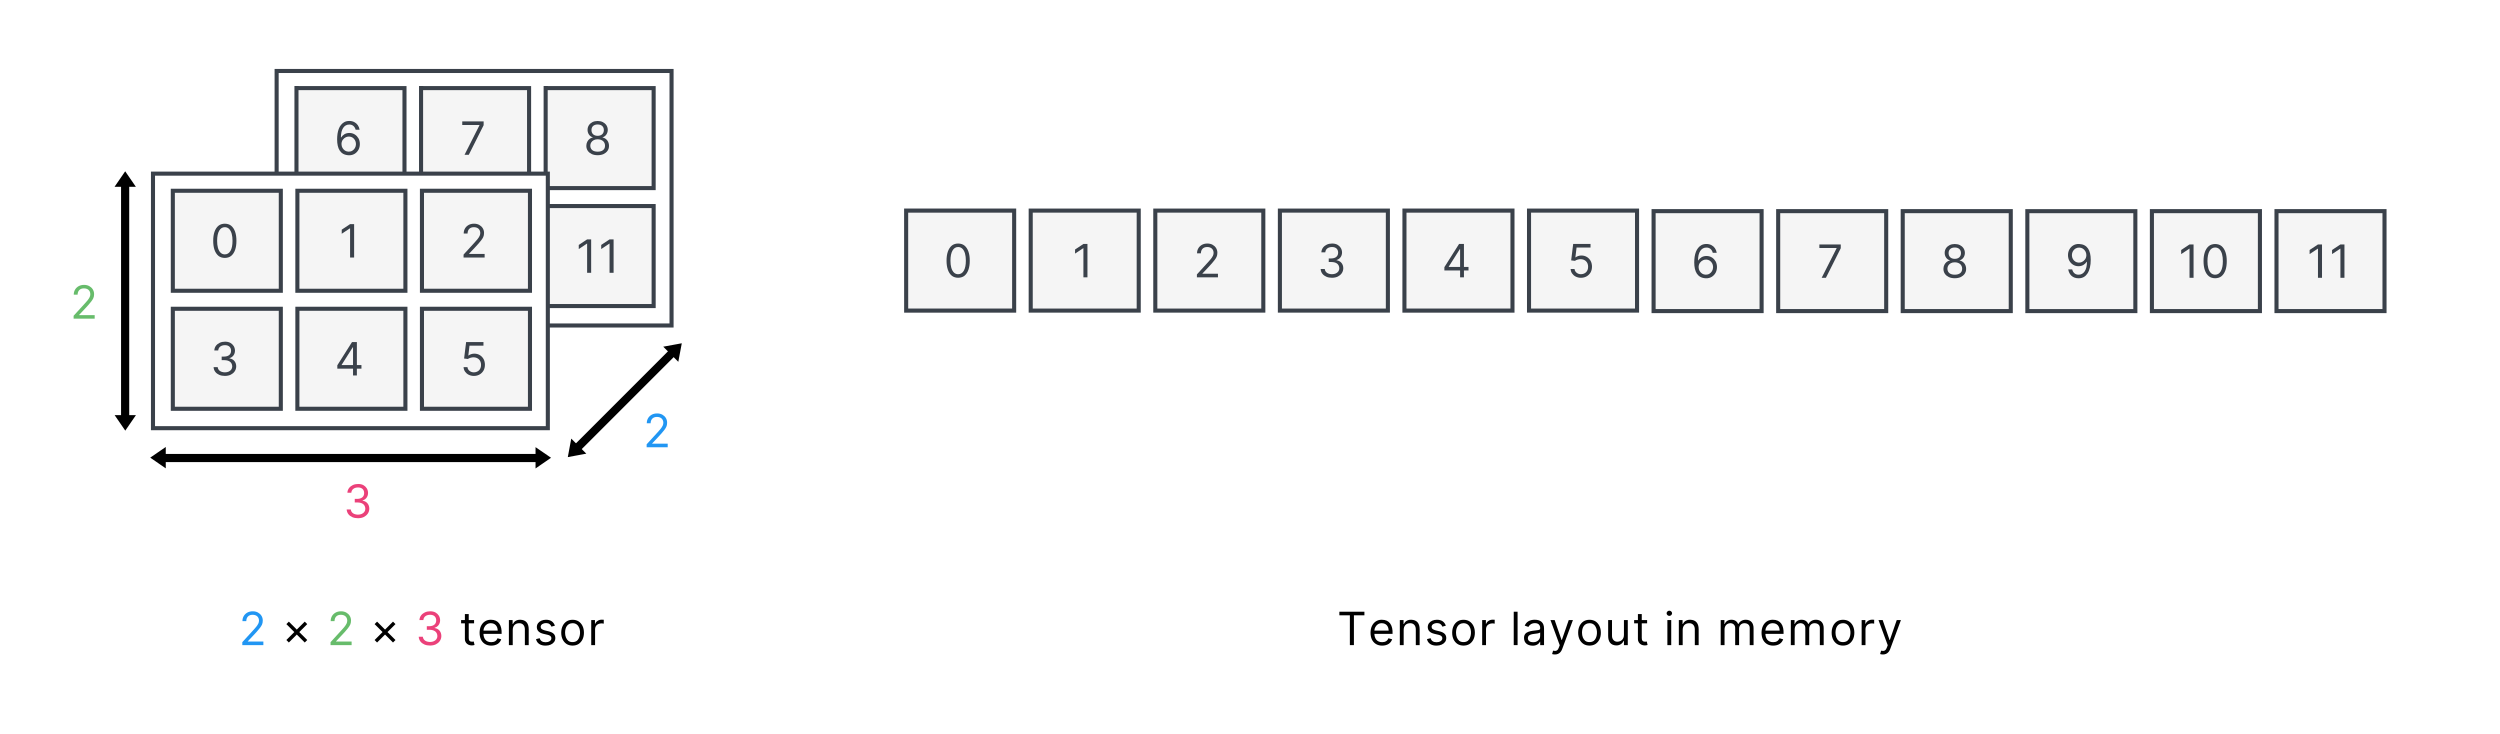 <svg xmlns="http://www.w3.org/2000/svg" xmlns:xlink="http://www.w3.org/1999/xlink" xmlns:lucid="lucid" width="920" height="270"><g transform="translate(-13 -9)" lucid:page-tab-id="0_0"><path d="M0 0h937.37v290.36H0z" fill="#fff"/><path d="M114.8 35.12h145.33v93.66H114.8z" stroke="#3a414a" stroke-width="1.5" fill="#fff"/><path d="M122.1 84.83h39.75v36.8H122.1z" stroke="#3a414a" stroke-width="1.5" fill="#f5f5f5"/><path d="M122.52 80.9a6 6 0 0 1 6-6h25.8a6 6 0 0 1 6 6v46.95a6 6 0 0 1-6 6h-25.8a6 6 0 0 1-6-6z" stroke="#000" stroke-opacity="0" fill="#fff" fill-opacity="0"/><use xlink:href="#a" transform="matrix(1,0,0,1,127.523,79.911) translate(8.457 29.472)"/><path d="M167.95 84.83h39.75v36.8h-39.75z" stroke="#3a414a" stroke-width="1.5" fill="#f5f5f5"/><path d="M168.37 80.9a6 6 0 0 1 6-6h25.8a6 6 0 0 1 6 6v46.95a6 6 0 0 1-6 6h-25.8a6 6 0 0 1-6-6z" stroke="#000" stroke-opacity="0" fill="#fff" fill-opacity="0"/><use xlink:href="#b" transform="matrix(1,0,0,1,173.368,79.911) translate(4.316 29.472)"/><path d="M213.8 84.83h39.74v36.8H213.8z" stroke="#3a414a" stroke-width="1.5" fill="#f5f5f5"/><path d="M214.2 80.9a6 6 0 0 1 6-6H246a6 6 0 0 1 6 6v46.95a6 6 0 0 1-6 6h-25.8a6 6 0 0 1-6-6z" stroke="#000" stroke-opacity="0" fill="#fff" fill-opacity="0"/><use xlink:href="#c" transform="matrix(1,0,0,1,219.212,79.911) translate(5.742 29.472)"/><path d="M122.1 41.41l39.75.02v36.8H122.1z" stroke="#3a414a" stroke-width="1.5" fill="#f5f5f5"/><path d="M122.52 37.5a6 6 0 0 1 6-6h25.8a6 6 0 0 1 6 6v46.93a6 6 0 0 1-6 6h-25.8a6 6 0 0 1-6-6z" stroke="#000" stroke-opacity="0" fill="#fff" fill-opacity="0"/><use xlink:href="#d" transform="matrix(1,0,0,1,127.523,36.496) translate(8.457 29.472)"/><path d="M167.95 41.41l39.75.02v36.8h-39.75z" stroke="#3a414a" stroke-width="1.5" fill="#f5f5f5"/><path d="M168.37 37.5a6 6 0 0 1 6-6h25.8a6 6 0 0 1 6 6v46.93a6 6 0 0 1-6 6h-25.8a6 6 0 0 1-6-6z" stroke="#000" stroke-opacity="0" fill="#fff" fill-opacity="0"/><use xlink:href="#e" transform="matrix(1,0,0,1,173.368,36.496) translate(8.924 29.472)"/><path d="M213.8 41.41l39.74.02v36.8H213.8z" stroke="#3a414a" stroke-width="1.5" fill="#f5f5f5"/><path d="M214.2 37.5a6 6 0 0 1 6-6H246a6 6 0 0 1 6 6v46.93a6 6 0 0 1-6 6h-25.8a6 6 0 0 1-6-6z" stroke="#000" stroke-opacity="0" fill="#fff" fill-opacity="0"/><use xlink:href="#f" transform="matrix(1,0,0,1,219.212,36.496) translate(8.52 29.472)"/><path d="M69.3 72.9H214.6v93.67H69.3z" stroke="#3a414a" stroke-width="1.5" fill="#fff"/><path d="M50.4 217.93a6 6 0 0 1 6-6h223.74a6 6 0 0 1 6 6v46.94a6 6 0 0 1-6 6H56.4a6 6 0 0 1-6-6z" stroke="#000" stroke-opacity="0" fill="#fff" fill-opacity="0"/><use xlink:href="#g" transform="matrix(1,0,0,1,55.394,216.929) translate(45.5 29.472)"/><use xlink:href="#h" transform="matrix(1,0,0,1,55.394,216.929) translate(61.258 29.472)"/><use xlink:href="#i" transform="matrix(1,0,0,1,55.394,216.929) translate(77.975 29.472)"/><use xlink:href="#h" transform="matrix(1,0,0,1,55.394,216.929) translate(93.732 29.472)"/><use xlink:href="#j" transform="matrix(1,0,0,1,55.394,216.929) translate(110.449 29.472)"/><use xlink:href="#k" transform="matrix(1,0,0,1,55.394,216.929) translate(126.763 29.472)"/><path d="M59.8 76.8V164h-1.5V76.8z" stroke="#000" stroke-width="1.5" fill="none"/><path d="M25.2 97.8a6 6 0 0 1 6-6H57a6 6 0 0 1 6 6v46.95a6 6 0 0 1-6 6H31.2a6 6 0 0 1-6-6z" stroke="#000" stroke-opacity="0" fill="#fff" fill-opacity="0"/><use xlink:href="#l" transform="matrix(1,0,0,1,30.197,96.809) translate(8.621 29.472)"/><path d="M210.27 178.3H72.35v-1.5h137.92z" stroke="#000" stroke-width="1.5" fill="none"/><path d="M210.58 174.5v5.94l4.32-2.98zM73.5 180.4v-5.96l-4.33 2.97zM56.1 77.25h5.95l-2.98-4.33zM62.08 162.26h-5.95l2.97 4.33z" stroke="#000"/><path d="M125.98 179.7a6 6 0 0 1 6-6h25.8a6 6 0 0 1 6 6v26.23a6 6 0 0 1-6 6h-25.8a6 6 0 0 1-6-6z" stroke="#000" stroke-opacity="0" fill="#fff" fill-opacity="0"/><use xlink:href="#m" transform="matrix(1,0,0,1,130.984,178.699) translate(8.343 20.847)"/><path d="M76.6 79.2h39.74V116H76.6z" stroke="#3a414a" stroke-width="1.5" fill="#f5f5f5"/><path d="M77 75.3a6 6 0 0 1 6-6h25.8a6 6 0 0 1 6 6v46.93a6 6 0 0 1-6 6H83a6 6 0 0 1-6-6z" stroke="#000" stroke-opacity="0" fill="#fff" fill-opacity="0"/><use xlink:href="#n" transform="matrix(1,0,0,1,82.009,74.291) translate(8.444 29.472)"/><path d="M122.44 79.2h39.75V116h-39.76z" stroke="#3a414a" stroke-width="1.5" fill="#f5f5f5"/><path d="M122.85 75.3a6 6 0 0 1 6-6h25.8a6 6 0 0 1 6 6v46.93a6 6 0 0 1-6 6h-25.8a6 6 0 0 1-6-6z" stroke="#000" stroke-opacity="0" fill="#fff" fill-opacity="0"/><use xlink:href="#o" transform="matrix(1,0,0,1,127.854,74.291) translate(9.871 29.472)"/><path d="M168.28 79.2h39.75V116h-39.75z" stroke="#3a414a" stroke-width="1.5" fill="#f5f5f5"/><path d="M168.7 75.3a6 6 0 0 1 6-6h25.8a6 6 0 0 1 6 6v46.93a6 6 0 0 1-6 6h-25.8a6 6 0 0 1-6-6z" stroke="#000" stroke-opacity="0" fill="#fff" fill-opacity="0"/><use xlink:href="#p" transform="matrix(1,0,0,1,173.699,74.291) translate(8.621 29.472)"/><path d="M76.6 122.63h39.74v36.8H76.6z" stroke="#3a414a" stroke-width="1.5" fill="#f5f5f5"/><path d="M77 118.7a6 6 0 0 1 6-6h25.8a6 6 0 0 1 6 6v46.94a6 6 0 0 1-6 6H83a6 6 0 0 1-6-6z" stroke="#000" stroke-opacity="0" fill="#fff" fill-opacity="0"/><use xlink:href="#q" transform="matrix(1,0,0,1,82.009,117.707) translate(8.343 29.472)"/><path d="M122.44 122.63h39.75v36.8h-39.76z" stroke="#3a414a" stroke-width="1.5" fill="#f5f5f5"/><path d="M122.85 118.7a6 6 0 0 1 6-6h25.8a6 6 0 0 1 6 6v46.94a6 6 0 0 1-6 6h-25.8a6 6 0 0 1-6-6z" stroke="#000" stroke-opacity="0" fill="#fff" fill-opacity="0"/><use xlink:href="#r" transform="matrix(1,0,0,1,127.854,117.707) translate(8.293 29.472)"/><path d="M168.28 122.63h39.75v36.8h-39.75z" stroke="#3a414a" stroke-width="1.5" fill="#f5f5f5"/><path d="M168.7 118.7a6 6 0 0 1 6-6h25.8a6 6 0 0 1 6 6v46.94a6 6 0 0 1-6 6h-25.8a6 6 0 0 1-6-6z" stroke="#000" stroke-opacity="0" fill="#fff" fill-opacity="0"/><use xlink:href="#s" transform="matrix(1,0,0,1,173.699,117.707) translate(8.596 29.472)"/><path d="M262.06 138.22l-37 37-1.07-1.05 37-37z" stroke="#000" stroke-width="1.5" fill="none"/><path d="M258.1 136.9l4.2 4.22.97-5.17zM227.74 175.63l-4.2-4.2-.96 5.16z" stroke="#000"/><path d="M236.07 145.12a6 6 0 0 1 6-6h25.8a6 6 0 0 1 6 6v46.93a6 6 0 0 1-6 6h-25.8a6 6 0 0 1-6-6z" stroke="#000" stroke-opacity="0" fill="#fff" fill-opacity="0"/><use xlink:href="#t" transform="matrix(1,0,0,1,241.071,144.116) translate(8.621 29.472)"/><path d="M346.46 86.5h39.75v36.8h-39.74z" stroke="#3a414a" stroke-width="1.5" fill="#f5f5f5"/><path d="M346.88 82.6a6 6 0 0 1 6-6h25.8a6 6 0 0 1 6 6v46.93a6 6 0 0 1-6 6h-25.8a6 6 0 0 1-6-6z" stroke="#000" stroke-opacity="0" fill="#fff" fill-opacity="0"/><use xlink:href="#n" transform="matrix(1,0,0,1,351.876,81.591) translate(8.444 29.472)"/><path d="M392.3 86.5h39.75v36.8H392.3z" stroke="#3a414a" stroke-width="1.5" fill="#f5f5f5"/><path d="M392.72 82.6a6 6 0 0 1 6-6h25.8a6 6 0 0 1 6 6v46.93a6 6 0 0 1-6 6h-25.8a6 6 0 0 1-6-6z" stroke="#000" stroke-opacity="0" fill="#fff" fill-opacity="0"/><use xlink:href="#o" transform="matrix(1,0,0,1,397.72,81.591) translate(9.871 29.472)"/><path d="M438.15 86.5h39.75v36.8h-39.75z" stroke="#3a414a" stroke-width="1.5" fill="#f5f5f5"/><path d="M438.56 82.6a6 6 0 0 1 6-6h25.8a6 6 0 0 1 6 6v46.93a6 6 0 0 1-6 6h-25.8a6 6 0 0 1-6-6z" stroke="#000" stroke-opacity="0" fill="#fff" fill-opacity="0"/><use xlink:href="#p" transform="matrix(1,0,0,1,443.565,81.591) translate(8.621 29.472)"/><path d="M484 86.5h39.74v36.8H484z" stroke="#3a414a" stroke-width="1.5" fill="#f5f5f5"/><path d="M484.4 82.6a6 6 0 0 1 6-6h25.8a6 6 0 0 1 6 6v46.93a6 6 0 0 1-6 6h-25.8a6 6 0 0 1-6-6z" stroke="#000" stroke-opacity="0" fill="#fff" fill-opacity="0"/><use xlink:href="#q" transform="matrix(1,0,0,1,489.41,81.591) translate(8.343 29.472)"/><path d="M529.84 86.5h39.75v36.8h-39.76z" stroke="#3a414a" stroke-width="1.5" fill="#f5f5f5"/><path d="M530.25 82.6a6 6 0 0 1 6-6h25.8a6 6 0 0 1 6 6v46.93a6 6 0 0 1-6 6h-25.8a6 6 0 0 1-6-6z" stroke="#000" stroke-opacity="0" fill="#fff" fill-opacity="0"/><use xlink:href="#r" transform="matrix(1,0,0,1,535.254,81.591) translate(8.293 29.472)"/><path d="M575.68 86.5h39.75v36.8h-39.75z" stroke="#3a414a" stroke-width="1.5" fill="#f5f5f5"/><path d="M576.1 82.6a6 6 0 0 1 6-6h25.8a6 6 0 0 1 6 6v46.93a6 6 0 0 1-6 6h-25.8a6 6 0 0 1-6-6z" stroke="#000" stroke-opacity="0" fill="#fff" fill-opacity="0"/><use xlink:href="#s" transform="matrix(1,0,0,1,581.099,81.591) translate(8.596 29.472)"/><path d="M621.52 86.7h39.75v36.78h-39.75z" stroke="#3a414a" stroke-width="1.5" fill="#f5f5f5"/><path d="M621.94 82.77a6 6 0 0 1 6-6h25.8a6 6 0 0 1 6 6v46.94a6 6 0 0 1-6 6h-25.8a6 6 0 0 1-6-6z" stroke="#000" stroke-opacity="0" fill="#fff" fill-opacity="0"/><use xlink:href="#d" transform="matrix(1,0,0,1,626.944,81.769) translate(8.457 29.472)"/><path d="M667.37 86.7h39.75v36.78h-39.75z" stroke="#3a414a" stroke-width="1.5" fill="#f5f5f5"/><path d="M667.8 82.77a6 6 0 0 1 6-6h25.78a6 6 0 0 1 6 6v46.94a6 6 0 0 1-6 6h-25.8a6 6 0 0 1-6-6z" stroke="#000" stroke-opacity="0" fill="#fff" fill-opacity="0"/><use xlink:href="#e" transform="matrix(1,0,0,1,672.789,81.769) translate(8.924 29.472)"/><path d="M713.2 86.7h39.76v36.78H713.2z" stroke="#3a414a" stroke-width="1.5" fill="#f5f5f5"/><path d="M713.63 82.77a6 6 0 0 1 6-6h25.8a6 6 0 0 1 6 6v46.94a6 6 0 0 1-6 6h-25.8a6 6 0 0 1-6-6z" stroke="#000" stroke-opacity="0" fill="#fff" fill-opacity="0"/><use xlink:href="#f" transform="matrix(1,0,0,1,718.633,81.769) translate(8.52 29.472)"/><path d="M759.06 86.7h39.75v36.78h-39.74z" stroke="#3a414a" stroke-width="1.5" fill="#f5f5f5"/><path d="M759.48 82.77a6 6 0 0 1 6-6h25.8a6 6 0 0 1 6 6v46.94a6 6 0 0 1-6 6h-25.8a6 6 0 0 1-6-6z" stroke="#000" stroke-opacity="0" fill="#fff" fill-opacity="0"/><use xlink:href="#a" transform="matrix(1,0,0,1,764.478,81.769) translate(8.457 29.472)"/><path d="M804.9 86.7h39.75v36.78H804.9z" stroke="#3a414a" stroke-width="1.5" fill="#f5f5f5"/><path d="M805.32 82.77a6 6 0 0 1 6-6h25.8a6 6 0 0 1 6 6v46.94a6 6 0 0 1-6 6h-25.8a6 6 0 0 1-6-6z" stroke="#000" stroke-opacity="0" fill="#fff" fill-opacity="0"/><use xlink:href="#b" transform="matrix(1,0,0,1,810.323,81.769) translate(4.316 29.472)"/><path d="M850.75 86.7h39.75v36.78h-39.75z" stroke="#3a414a" stroke-width="1.5" fill="#f5f5f5"/><path d="M851.17 82.77a6 6 0 0 1 6-6h25.8a6 6 0 0 1 6 6v46.94a6 6 0 0 1-6 6h-25.8a6 6 0 0 1-6-6z" stroke="#000" stroke-opacity="0" fill="#fff" fill-opacity="0"/><g><use xlink:href="#c" transform="matrix(1,0,0,1,856.167,81.769) translate(5.742 29.472)"/></g><path d="M491.34 217.93a6 6 0 0 1 6-6h223.74a6 6 0 0 1 6 6v46.94a6 6 0 0 1-6 6H497.34a6 6 0 0 1-6-6z" stroke="#000" stroke-opacity="0" fill="#fff" fill-opacity="0"/><g><use xlink:href="#u" transform="matrix(1,0,0,1,496.339,216.929) translate(8.732 29.472)"/><use xlink:href="#v" transform="matrix(1,0,0,1,496.339,216.929) translate(72.419 29.472)"/><use xlink:href="#w" transform="matrix(1,0,0,1,496.339,216.929) translate(128.96 29.472)"/><use xlink:href="#x" transform="matrix(1,0,0,1,496.339,216.929) translate(148.581 29.472)"/></g><defs><path fill="#3a414a" d="M1328-984c-104 151-259 272-504 272-262 0-453-148-556-328-113-197-116-494-4-696 107-193 308-353 600-340 515 23 711 405 712 968 1 348-66 637-200 841C1262-95 1095 28 832 28c-367 0-581-222-636-544h244c42 179 171 327 392 324 158 0 282-69 374-207s138-333 138-585h-16zm-236-807c-129-84-323-85-454-3-120 76-217 217-218 402 1 184 92 325 212 398 109 71 275 82 401 24 152-74 275-212 275-426 0-179-99-319-216-395" id="y"/><use transform="matrix(0.006,0,0,0.006,0,0)" xlink:href="#y" id="a"/><path fill="#3a414a" d="M932-2048V0H684v-1788h-12l-500 332v-252l512-340h248" id="z"/><path fill="#3a414a" d="M1265-96C1065 66 695 66 495-96c-222-180-329-510-327-928-2-417 106-748 328-928 201-163 567-163 768 0 222 180 330 511 328 928 2 418-105 748-327 928zm-385-96c149 0 265-72 348-216s124-349 124-616c1-322-63-589-218-738-70-65-155-98-254-98-148 0-264 72-347 218s-125 352-125 618c-1 322 63 587 218 735 70 65 155 97 254 97" id="A"/><g id="b"><use transform="matrix(0.006,0,0,0.006,0,0)" xlink:href="#z"/><use transform="matrix(0.006,0,0,0.006,8.258,0)" xlink:href="#A"/></g><g id="c"><use transform="matrix(0.006,0,0,0.006,0,0)" xlink:href="#z"/><use transform="matrix(0.006,0,0,0.006,8.258,0)" xlink:href="#z"/></g><path fill="#3a414a" d="M428-1068c104-152 260-272 504-272 263 0 452 148 556 328 114 198 115 497 3 700-107 194-308 352-599 340C375 6 181-380 180-944c2-496 125-879 434-1057 171-99 440-99 616-7 172 86 296 254 330 472h-244c-44-175-171-324-392-320-159 0-283 69-374 207s-137 332-138 581h16zm236 811c129 84 325 87 454 2 122-75 217-217 218-405-1-183-94-323-212-398-110-70-274-83-401-24-152 74-275 211-275 426 0 181 98 322 216 399" id="B"/><use transform="matrix(0.006,0,0,0.006,0,0)" xlink:href="#B" id="d"/><path fill="#3a414a" d="M276 0l916-1812v-16H136v-220h1312v232L536 0H276" id="C"/><use transform="matrix(0.006,0,0,0.006,0,0)" xlink:href="#C" id="e"/><path fill="#3a414a" d="M1488-1532c1 220-138 414-320 456v12c233 53 396 246 396 520 0 248-151 410-334 498-200 96-526 95-726 0-184-88-330-248-332-498-1-189 85-337 194-426 60-50 127-81 202-94v-12c-185-41-323-234-320-456 1-232 135-388 300-473 180-92 458-93 638 0 165 85 298 242 302 473zM416-556c7 251 191 364 452 364s452-115 452-364c0-253-192-392-452-396-181-3-322 79-394 191-39 59-59 128-58 205zm452-1304c-228 0-380 119-380 344s154 352 380 352 380-129 380-352c0-222-153-344-380-344" id="D"/><use transform="matrix(0.006,0,0,0.006,0,0)" xlink:href="#D" id="f"/><path fill="#2196f3" d="M844-1860c-242 0-383 145-388 388H220c0-257 136-434 310-528 183-98 461-100 641 0 164 90 297 257 297 492 0 209-70 314-180 460-195 257-508 562-736 812v16h952V0H212v-180l676-740c128-145 234-249 310-408 25-57 38-117 38-180-7-228-163-352-392-352" id="E"/><use transform="matrix(0.006,0,0,0.006,0,0)" xlink:href="#E" id="g"/><path d="M1416-160L288-1288l152-152L1568-312zm-976 0L288-312l1128-1128 152 152" id="F"/><use transform="matrix(0.006,0,0,0.006,0,0)" xlink:href="#F" id="h"/><path fill="#67bc6b" d="M844-1860c-242 0-383 145-388 388H220c0-257 136-434 310-528 183-98 461-100 641 0 164 90 297 257 297 492 0 209-70 314-180 460-195 257-508 562-736 812v16h952V0H212v-180l676-740c128-145 234-249 310-408 25-57 38-117 38-180-7-228-163-352-392-352" id="G"/><use transform="matrix(0.006,0,0,0.006,0,0)" xlink:href="#G" id="i"/><path fill="#eb417a" d="M1184-1048c243 35 412 221 412 492-3 250-156 418-337 508-196 98-506 99-707 8-185-81-330-235-344-472h252c25 214 205 314 440 320 178 1 320-68 394-174 39-55 58-118 58-190-11-265-203-381-484-384H704v-220h164c240-5 412-121 412-356 0-222-147-344-372-344-224 0-399 110-416 324H252c10-235 160-389 336-472 189-89 475-91 650 8 157 89 278 249 282 472 1 242-143 408-336 464v16" id="H"/><use transform="matrix(0.006,0,0,0.006,0,0)" xlink:href="#H" id="j"/><path d="M884-1536v200H88v-200h796zM912-8C806 31 647 29 540-23 419-82 320-195 320-376v-1528h236v1464c-3 157 61 231 204 232 42 1 74-6 104-12" id="I"/><path d="M1472-356c-81 240-294 384-612 388-314 0-521-155-630-374-113-227-112-601 0-830 106-217 302-384 606-384 475 0 684 339 660 868H312v-204h944c-7-269-152-447-420-452-198-4-333 114-401 250-58 110-57 222-55 374 4 329 162 540 480 540 202 0 327-90 384-240" id="J"/><path d="M844-1344c-250 5-392 162-392 420V0H216v-1536h228v240h20c73-154 217-263 448-260 349 8 519 217 520 580V0h-236v-960c3-231-128-388-352-384" id="K"/><path d="M728-176c184 3 360-85 360-240 0-133-100-185-228-216l-256-60c-141-33-244-86-310-156-120-119-130-353-24-494 95-127 270-214 490-214 302 0 467 146 544 364l-212 60c-51-127-146-220-332-220-162 0-326 82-328 228 0 59 21 105 64 139 86 72 291 106 428 141s240 84 307 152c125 117 132 357 25 500C1155-57 969 34 732 32c-311 1-533-140-584-400l224-56c41 161 158 245 356 248" id="L"/><path d="M1204-67C1004 62 676 62 476-67S143-436 144-760c-1-326 132-568 332-697s528-129 728 0 333 371 332 697c1 324-133 564-332 693zM580-261c128 104 389 100 520 0 184-140 253-512 151-786-62-165-189-298-411-297-325 7-460 262-460 584 0 217 75 397 200 499" id="M"/><path d="M840-1332c-228 7-388 135-388 360V0H216v-1536h228v232h16c48-143 212-258 400-256 29 0 98 1 124 4v240c-30-6-100-18-144-16" id="N"/><g id="k"><use transform="matrix(0.006,0,0,0.006,0,0)" xlink:href="#I"/><use transform="matrix(0.006,0,0,0.006,6.465,0)" xlink:href="#J"/><use transform="matrix(0.006,0,0,0.006,16.818,0)" xlink:href="#K"/><use transform="matrix(0.006,0,0,0.006,27.222,0)" xlink:href="#L"/><use transform="matrix(0.006,0,0,0.006,36.515,0)" xlink:href="#M"/><use transform="matrix(0.006,0,0,0.006,47.121,0)" xlink:href="#N"/></g><use transform="matrix(0.006,0,0,0.006,0,0)" xlink:href="#G" id="l"/><use transform="matrix(0.006,0,0,0.006,0,0)" xlink:href="#H" id="m"/><use transform="matrix(0.006,0,0,0.006,0,0)" xlink:href="#A" id="n"/><use transform="matrix(0.006,0,0,0.006,0,0)" xlink:href="#z" id="o"/><path fill="#3a414a" d="M844-1860c-242 0-383 145-388 388H220c0-257 136-434 310-528 183-98 461-100 641 0 164 90 297 257 297 492 0 209-70 314-180 460-195 257-508 562-736 812v16h952V0H212v-180l676-740c128-145 234-249 310-408 25-57 38-117 38-180-7-228-163-352-392-352" id="O"/><use transform="matrix(0.006,0,0,0.006,0,0)" xlink:href="#O" id="p"/><path fill="#3a414a" d="M1184-1048c243 35 412 221 412 492-3 250-156 418-337 508-196 98-506 99-707 8-185-81-330-235-344-472h252c25 214 205 314 440 320 178 1 320-68 394-174 39-55 58-118 58-190-11-265-203-381-484-384H704v-220h164c240-5 412-121 412-356 0-222-147-344-372-344-224 0-399 110-416 324H252c10-235 160-389 336-472 189-89 475-91 650 8 157 89 278 249 282 472 1 242-143 408-336 464v16" id="P"/><use transform="matrix(0.006,0,0,0.006,0,0)" xlink:href="#P" id="q"/><path fill="#3a414a" d="M164-420v-204l900-1424h148v316h-100L432-656v16h1212v220H164zM1128 0v-2048h236V0h-236" id="Q"/><use transform="matrix(0.006,0,0,0.006,0,0)" xlink:href="#Q" id="r"/><path fill="#3a414a" d="M520-1224c78-63 216-117 356-116 273 1 465 148 568 334 110 199 110 507-4 704-108 186-308 329-588 330-247 0-439-110-543-262-57-81-88-174-93-278h240c13 183 194 325 396 320 269-9 436-186 436-456 0-279-176-456-452-468-129-2-281 48-356 104l-232-28 124-1008h1064v220H580l-72 604h12" id="R"/><use transform="matrix(0.006,0,0,0.006,0,0)" xlink:href="#R" id="s"/><use transform="matrix(0.006,0,0,0.006,0,0)" xlink:href="#E" id="t"/><path d="M136-1828v-220h1536v220h-644V0H780v-1828H136" id="S"/><g id="u"><use transform="matrix(0.006,0,0,0.006,0,0)" xlink:href="#S"/><use transform="matrix(0.006,0,0,0.006,11.414,0)" xlink:href="#J"/><use transform="matrix(0.006,0,0,0.006,21.768,0)" xlink:href="#K"/><use transform="matrix(0.006,0,0,0.006,32.172,0)" xlink:href="#L"/><use transform="matrix(0.006,0,0,0.006,41.465,0)" xlink:href="#M"/><use transform="matrix(0.006,0,0,0.006,52.071,0)" xlink:href="#N"/></g><path d="M452-2048V0H216v-2048h236" id="T"/><path d="M1124-208C1047-67 898 39 668 36c-306-9-520-163-524-472-5-429 452-428 824-480 100-15 168-19 168-120 0-203-114-312-324-312-206 0-337 110-400 232l-224-80c96-234 308-360 616-360 350 0 568 167 568 544V0h-236v-208h-12zM380-424c-2 171 150 249 324 248 185 3 312-84 382-197 66-107 46-242 50-399-190 112-562 41-708 206-32 35-48 82-48 142" id="U"/><path d="M820 224c-80 231-250 391-559 342-31-6-53-12-65-18l60-208c117 28 200 27 270-42 54-53 103-195 138-290L96-1536h256L776-312h16l424-1224h256" id="V"/><path d="M452-576c-6 211 135 376 336 368 233-10 396-164 396-420v-908h236V0h-236v-260h-16C1095-108 943 25 712 20 377 9 216-206 216-560v-976h236v960" id="W"/><g id="v"><use transform="matrix(0.006,0,0,0.006,0,0)" xlink:href="#T"/><use transform="matrix(0.006,0,0,0.006,4.217,0)" xlink:href="#U"/><use transform="matrix(0.006,0,0,0.006,14.242,0)" xlink:href="#V"/><use transform="matrix(0.006,0,0,0.006,24.141,0)" xlink:href="#M"/><use transform="matrix(0.006,0,0,0.006,34.747,0)" xlink:href="#W"/><use transform="matrix(0.006,0,0,0.006,45.076,0)" xlink:href="#I"/></g><path d="M216 0v-1536h236V0H216zm288-1952c0 86-81 160-168 160s-168-74-168-160 81-160 168-160 168 74 168 160" id="X"/><g id="w"><use transform="matrix(0.006,0,0,0.006,0,0)" xlink:href="#X"/><use transform="matrix(0.006,0,0,0.006,4.217,0)" xlink:href="#K"/></g><path d="M1104-1052c4-173-131-299-304-292-212 9-348 163-348 384V0H216v-1536h228v240h20c59-155 204-260 412-260 216 0 340 107 412 260h16c75-152 235-262 460-260 300 6 468 196 468 528V0h-236v-1028c9-209-128-311-312-316-208-6-341 144-340 344V0h-240v-1052" id="Y"/><g id="x"><use transform="matrix(0.006,0,0,0.006,0,0)" xlink:href="#Y"/><use transform="matrix(0.006,0,0,0.006,15.455,0)" xlink:href="#J"/><use transform="matrix(0.006,0,0,0.006,25.808,0)" xlink:href="#Y"/><use transform="matrix(0.006,0,0,0.006,41.263,0)" xlink:href="#M"/><use transform="matrix(0.006,0,0,0.006,51.869,0)" xlink:href="#N"/><use transform="matrix(0.006,0,0,0.006,58.788,0)" xlink:href="#V"/></g></defs></g></svg>